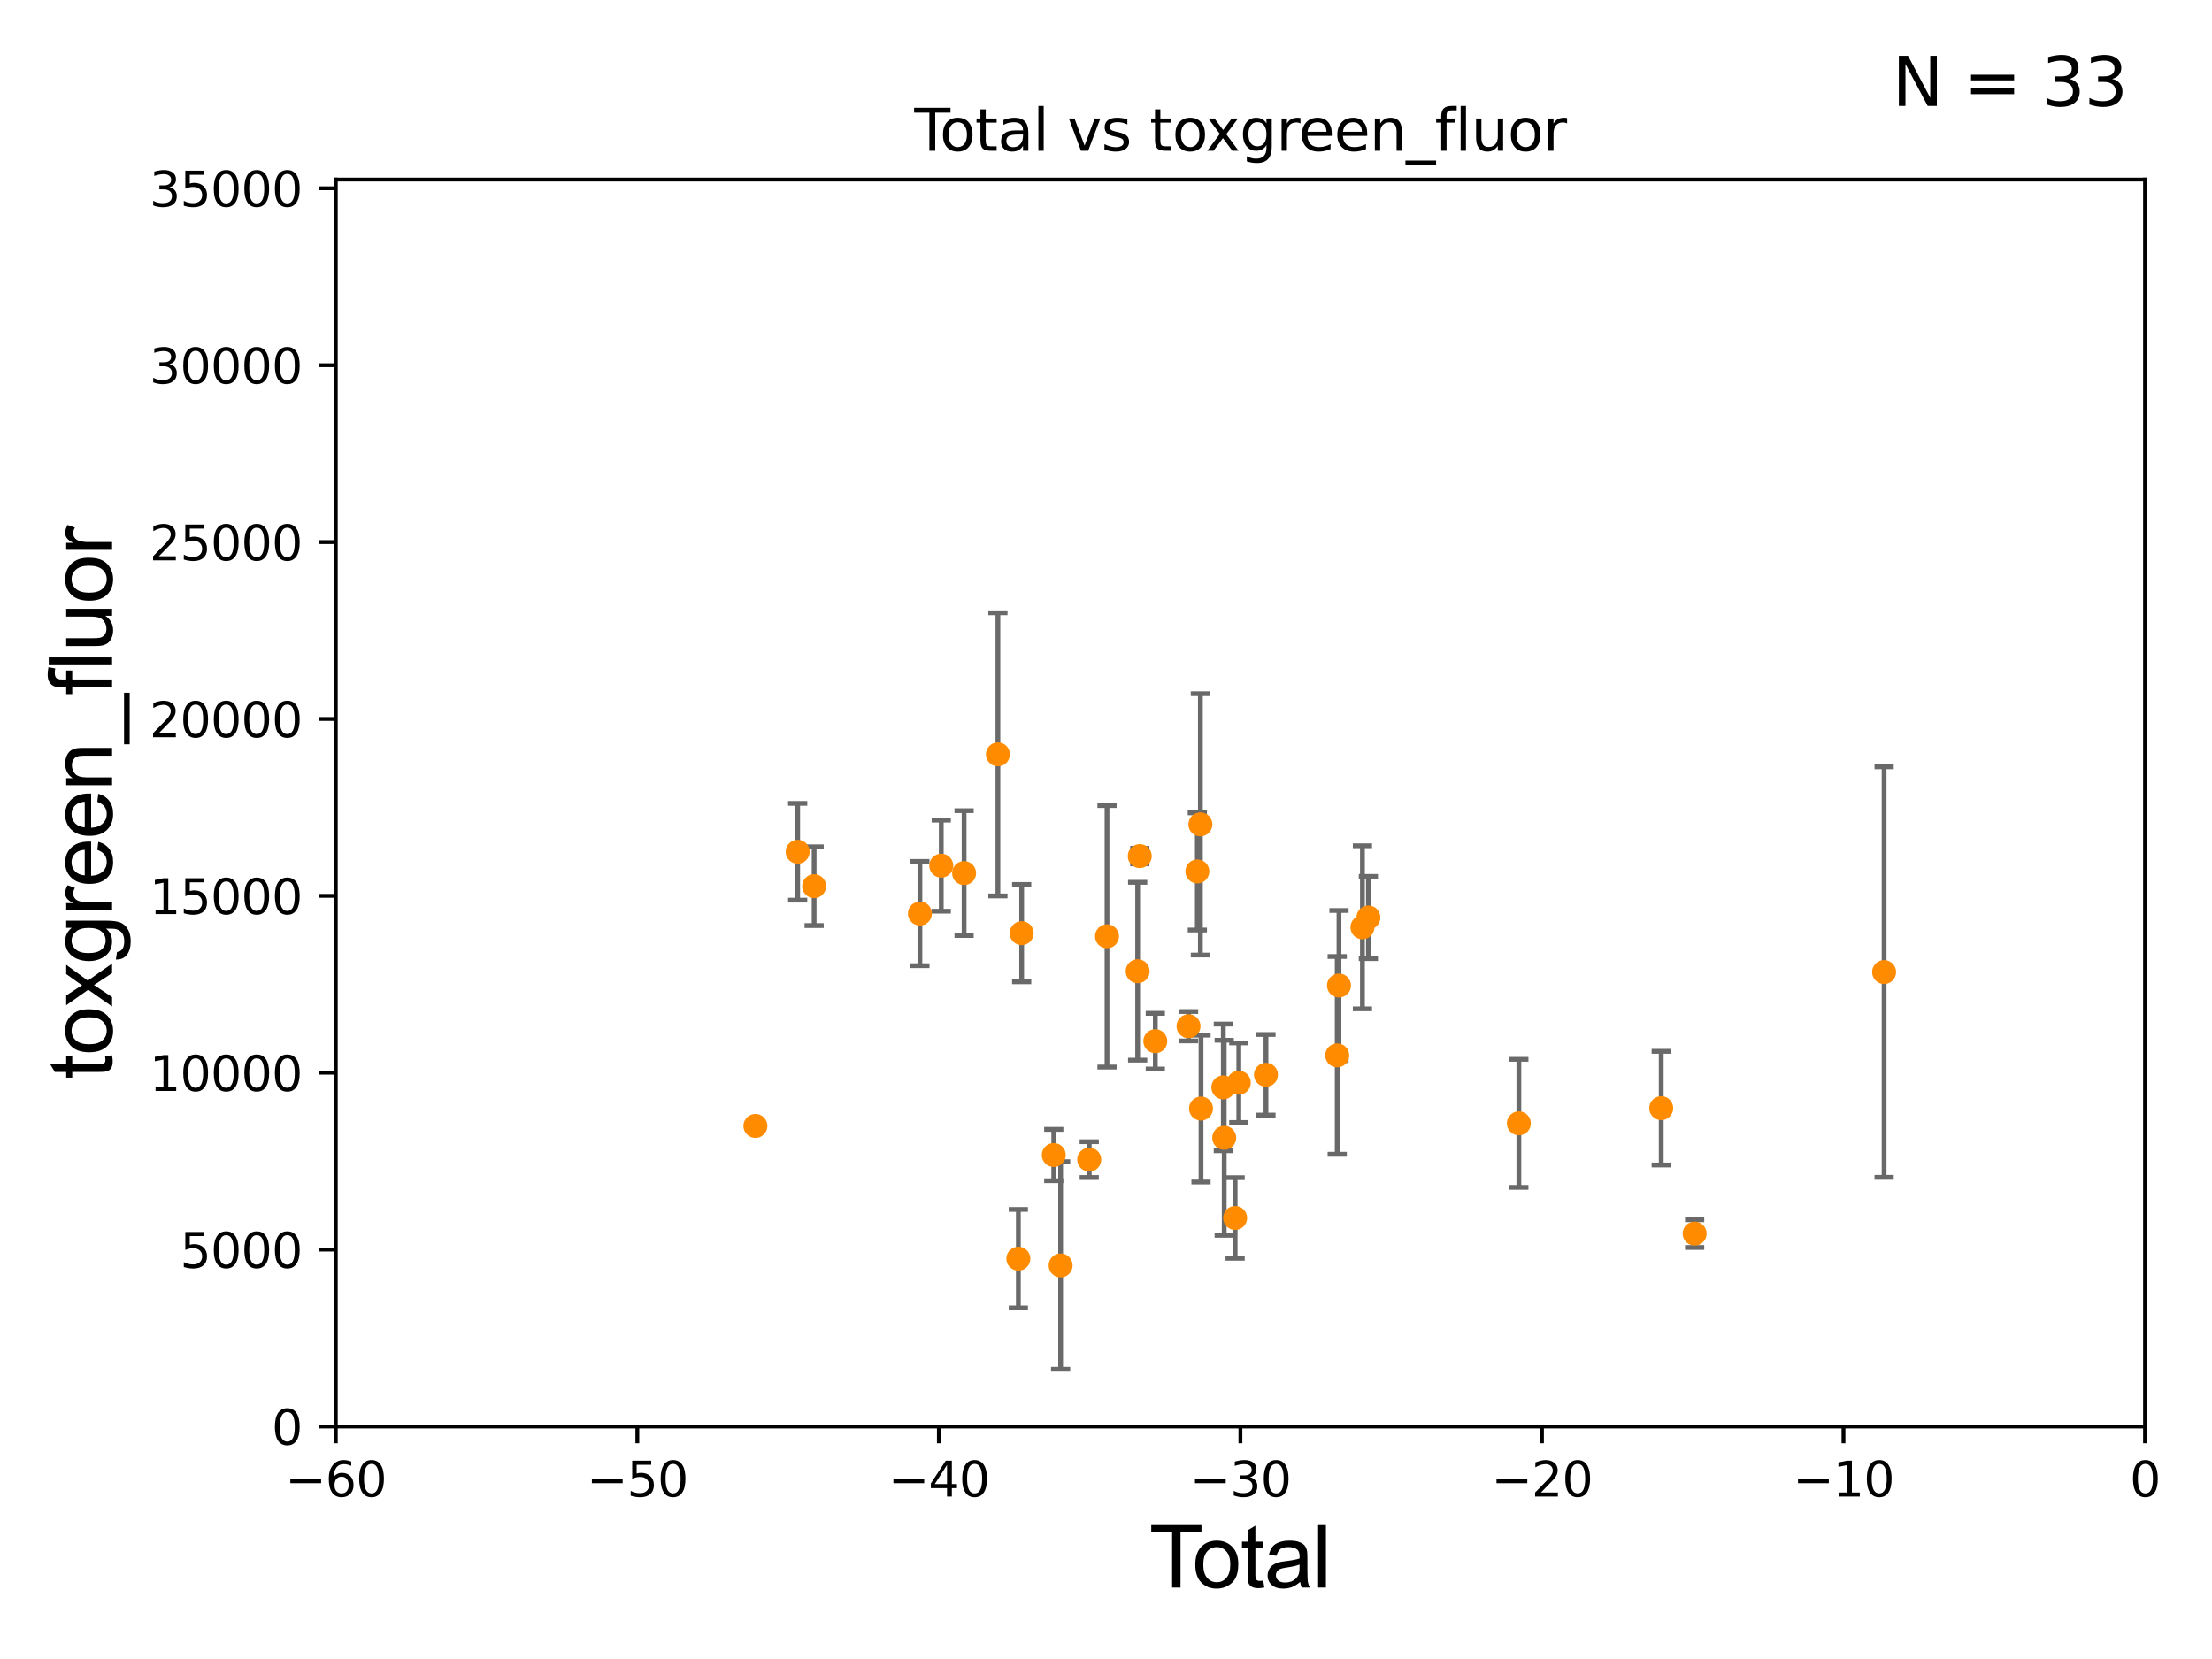 <?xml version="1.0" encoding="utf-8" standalone="no"?>
<!DOCTYPE svg PUBLIC "-//W3C//DTD SVG 1.1//EN"
  "http://www.w3.org/Graphics/SVG/1.1/DTD/svg11.dtd">
<svg xmlns:xlink="http://www.w3.org/1999/xlink" width="460.8pt" height="345.6pt" viewBox="0 0 460.8 345.6" xmlns="http://www.w3.org/2000/svg" version="1.1">
 <defs>
  <style type="text/css">*{stroke-linejoin: round; stroke-linecap: butt}</style>
 </defs>
 <g id="figure_1">
  <g id="patch_1">
   <path d="M 0 345.6 
L 460.8 345.6 
L 460.8 0 
L 0 0 
z
" style="fill: #ffffff"/>
  </g>
  <g id="axes_1">
   <g id="patch_2">
    <path d="M 69.95 297.16 
L 446.85 297.16 
L 446.85 37.411 
L 69.95 37.411 
z
" style="fill: #ffffff"/>
   </g>
   <g id="PathCollection_1">
    <defs>
     <path id="m2da77a67b1" d="M 0 1.118 
C 0.297 1.118 0.581 1 0.791 0.791 
C 1 0.581 1.118 0.297 1.118 0 
C 1.118 -0.297 1 -0.581 0.791 -0.791 
C 0.581 -1 0.297 -1.118 0 -1.118 
C -0.297 -1.118 -0.581 -1 -0.791 -0.791 
C -1 -0.581 -1.118 -0.297 -1.118 0 
C -1.118 0.297 -1 0.581 -0.791 0.791 
C -0.581 1 -0.297 1.118 0 1.118 
z
" style="stroke: #ff8c00"/>
    </defs>
    <g clip-path="url(#p0024387873)">
     <use xlink:href="#m2da77a67b1" x="191.633" y="190.311" style="fill: #ff8c00; stroke: #ff8c00"/>
     <use xlink:href="#m2da77a67b1" x="212.832" y="194.395" style="fill: #ff8c00; stroke: #ff8c00"/>
     <use xlink:href="#m2da77a67b1" x="212.139" y="262.208" style="fill: #ff8c00; stroke: #ff8c00"/>
     <use xlink:href="#m2da77a67b1" x="157.364" y="234.554" style="fill: #ff8c00; stroke: #ff8c00"/>
     <use xlink:href="#m2da77a67b1" x="207.882" y="157.146" style="fill: #ff8c00; stroke: #ff8c00"/>
     <use xlink:href="#m2da77a67b1" x="200.837" y="181.88" style="fill: #ff8c00; stroke: #ff8c00"/>
     <use xlink:href="#m2da77a67b1" x="196.081" y="180.333" style="fill: #ff8c00; stroke: #ff8c00"/>
     <use xlink:href="#m2da77a67b1" x="392.495" y="202.496" style="fill: #ff8c00; stroke: #ff8c00"/>
     <use xlink:href="#m2da77a67b1" x="169.597" y="184.609" style="fill: #ff8c00; stroke: #ff8c00"/>
     <use xlink:href="#m2da77a67b1" x="166.169" y="177.437" style="fill: #ff8c00; stroke: #ff8c00"/>
     <use xlink:href="#m2da77a67b1" x="346.062" y="230.849" style="fill: #ff8c00; stroke: #ff8c00"/>
     <use xlink:href="#m2da77a67b1" x="353.025" y="256.982" style="fill: #ff8c00; stroke: #ff8c00"/>
     <use xlink:href="#m2da77a67b1" x="258.065" y="225.549" style="fill: #ff8c00; stroke: #ff8c00"/>
     <use xlink:href="#m2da77a67b1" x="237.431" y="178.342" style="fill: #ff8c00; stroke: #ff8c00"/>
     <use xlink:href="#m2da77a67b1" x="316.404" y="234.011" style="fill: #ff8c00; stroke: #ff8c00"/>
     <use xlink:href="#m2da77a67b1" x="230.611" y="195.047" style="fill: #ff8c00; stroke: #ff8c00"/>
     <use xlink:href="#m2da77a67b1" x="249.427" y="181.536" style="fill: #ff8c00; stroke: #ff8c00"/>
     <use xlink:href="#m2da77a67b1" x="226.908" y="241.567" style="fill: #ff8c00; stroke: #ff8c00"/>
     <use xlink:href="#m2da77a67b1" x="250.062" y="171.731" style="fill: #ff8c00; stroke: #ff8c00"/>
     <use xlink:href="#m2da77a67b1" x="220.947" y="263.617" style="fill: #ff8c00; stroke: #ff8c00"/>
     <use xlink:href="#m2da77a67b1" x="250.192" y="230.931" style="fill: #ff8c00; stroke: #ff8c00"/>
     <use xlink:href="#m2da77a67b1" x="219.518" y="240.612" style="fill: #ff8c00; stroke: #ff8c00"/>
     <use xlink:href="#m2da77a67b1" x="283.818" y="193.171" style="fill: #ff8c00; stroke: #ff8c00"/>
     <use xlink:href="#m2da77a67b1" x="278.933" y="205.301" style="fill: #ff8c00; stroke: #ff8c00"/>
     <use xlink:href="#m2da77a67b1" x="278.564" y="219.854" style="fill: #ff8c00; stroke: #ff8c00"/>
     <use xlink:href="#m2da77a67b1" x="236.992" y="202.326" style="fill: #ff8c00; stroke: #ff8c00"/>
     <use xlink:href="#m2da77a67b1" x="254.84" y="226.526" style="fill: #ff8c00; stroke: #ff8c00"/>
     <use xlink:href="#m2da77a67b1" x="255.025" y="237.021" style="fill: #ff8c00; stroke: #ff8c00"/>
     <use xlink:href="#m2da77a67b1" x="257.299" y="253.722" style="fill: #ff8c00; stroke: #ff8c00"/>
     <use xlink:href="#m2da77a67b1" x="263.721" y="223.899" style="fill: #ff8c00; stroke: #ff8c00"/>
     <use xlink:href="#m2da77a67b1" x="247.592" y="213.782" style="fill: #ff8c00; stroke: #ff8c00"/>
     <use xlink:href="#m2da77a67b1" x="240.67" y="216.898" style="fill: #ff8c00; stroke: #ff8c00"/>
     <use xlink:href="#m2da77a67b1" x="285.059" y="191.134" style="fill: #ff8c00; stroke: #ff8c00"/>
    </g>
   </g>
   <g id="matplotlib.axis_1">
    <g id="xtick_1">
     <g id="line2d_1">
      <defs>
       <path id="mda48c1302d" d="M 0 0 
L 0 3.5 
" style="stroke: #000000; stroke-width: 0.8"/>
      </defs>
      <g>
       <use xlink:href="#mda48c1302d" x="69.95" y="297.16" style="stroke: #000000; stroke-width: 0.8"/>
      </g>
     </g>
     <g id="text_1">
      <!-- −60 -->
      <g transform="translate(59.398 311.758)scale(0.1 -0.1)">
       <defs>
        <path id="DejaVuSans-2212" d="M 678 2272 
L 4684 2272 
L 4684 1741 
L 678 1741 
L 678 2272 
z
" transform="scale(0.016)"/>
        <path id="DejaVuSans-36" d="M 2113 2584 
Q 1688 2584 1439 2293 
Q 1191 2003 1191 1497 
Q 1191 994 1439 701 
Q 1688 409 2113 409 
Q 2538 409 2786 701 
Q 3034 994 3034 1497 
Q 3034 2003 2786 2293 
Q 2538 2584 2113 2584 
z
M 3366 4563 
L 3366 3988 
Q 3128 4100 2886 4159 
Q 2644 4219 2406 4219 
Q 1781 4219 1451 3797 
Q 1122 3375 1075 2522 
Q 1259 2794 1537 2939 
Q 1816 3084 2150 3084 
Q 2853 3084 3261 2657 
Q 3669 2231 3669 1497 
Q 3669 778 3244 343 
Q 2819 -91 2113 -91 
Q 1303 -91 875 529 
Q 447 1150 447 2328 
Q 447 3434 972 4092 
Q 1497 4750 2381 4750 
Q 2619 4750 2861 4703 
Q 3103 4656 3366 4563 
z
" transform="scale(0.016)"/>
        <path id="DejaVuSans-30" d="M 2034 4250 
Q 1547 4250 1301 3770 
Q 1056 3291 1056 2328 
Q 1056 1369 1301 889 
Q 1547 409 2034 409 
Q 2525 409 2770 889 
Q 3016 1369 3016 2328 
Q 3016 3291 2770 3770 
Q 2525 4250 2034 4250 
z
M 2034 4750 
Q 2819 4750 3233 4129 
Q 3647 3509 3647 2328 
Q 3647 1150 3233 529 
Q 2819 -91 2034 -91 
Q 1250 -91 836 529 
Q 422 1150 422 2328 
Q 422 3509 836 4129 
Q 1250 4750 2034 4750 
z
" transform="scale(0.016)"/>
       </defs>
       <use xlink:href="#DejaVuSans-2212"/>
       <use xlink:href="#DejaVuSans-36" x="83.789"/>
       <use xlink:href="#DejaVuSans-30" x="147.412"/>
      </g>
     </g>
    </g>
    <g id="xtick_2">
     <g id="line2d_2">
      <g>
       <use xlink:href="#mda48c1302d" x="132.767" y="297.16" style="stroke: #000000; stroke-width: 0.8"/>
      </g>
     </g>
     <g id="text_2">
      <!-- −50 -->
      <g transform="translate(122.214 311.758)scale(0.1 -0.1)">
       <defs>
        <path id="DejaVuSans-35" d="M 691 4666 
L 3169 4666 
L 3169 4134 
L 1269 4134 
L 1269 2991 
Q 1406 3038 1543 3061 
Q 1681 3084 1819 3084 
Q 2600 3084 3056 2656 
Q 3513 2228 3513 1497 
Q 3513 744 3044 326 
Q 2575 -91 1722 -91 
Q 1428 -91 1123 -41 
Q 819 9 494 109 
L 494 744 
Q 775 591 1075 516 
Q 1375 441 1709 441 
Q 2250 441 2565 725 
Q 2881 1009 2881 1497 
Q 2881 1984 2565 2268 
Q 2250 2553 1709 2553 
Q 1456 2553 1204 2497 
Q 953 2441 691 2322 
L 691 4666 
z
" transform="scale(0.016)"/>
       </defs>
       <use xlink:href="#DejaVuSans-2212"/>
       <use xlink:href="#DejaVuSans-35" x="83.789"/>
       <use xlink:href="#DejaVuSans-30" x="147.412"/>
      </g>
     </g>
    </g>
    <g id="xtick_3">
     <g id="line2d_3">
      <g>
       <use xlink:href="#mda48c1302d" x="195.583" y="297.16" style="stroke: #000000; stroke-width: 0.8"/>
      </g>
     </g>
     <g id="text_3">
      <!-- −40 -->
      <g transform="translate(185.031 311.758)scale(0.1 -0.1)">
       <defs>
        <path id="DejaVuSans-34" d="M 2419 4116 
L 825 1625 
L 2419 1625 
L 2419 4116 
z
M 2253 4666 
L 3047 4666 
L 3047 1625 
L 3713 1625 
L 3713 1100 
L 3047 1100 
L 3047 0 
L 2419 0 
L 2419 1100 
L 313 1100 
L 313 1709 
L 2253 4666 
z
" transform="scale(0.016)"/>
       </defs>
       <use xlink:href="#DejaVuSans-2212"/>
       <use xlink:href="#DejaVuSans-34" x="83.789"/>
       <use xlink:href="#DejaVuSans-30" x="147.412"/>
      </g>
     </g>
    </g>
    <g id="xtick_4">
     <g id="line2d_4">
      <g>
       <use xlink:href="#mda48c1302d" x="258.4" y="297.16" style="stroke: #000000; stroke-width: 0.8"/>
      </g>
     </g>
     <g id="text_4">
      <!-- −30 -->
      <g transform="translate(247.848 311.758)scale(0.1 -0.1)">
       <defs>
        <path id="DejaVuSans-33" d="M 2597 2516 
Q 3050 2419 3304 2112 
Q 3559 1806 3559 1356 
Q 3559 666 3084 287 
Q 2609 -91 1734 -91 
Q 1441 -91 1130 -33 
Q 819 25 488 141 
L 488 750 
Q 750 597 1062 519 
Q 1375 441 1716 441 
Q 2309 441 2620 675 
Q 2931 909 2931 1356 
Q 2931 1769 2642 2001 
Q 2353 2234 1838 2234 
L 1294 2234 
L 1294 2753 
L 1863 2753 
Q 2328 2753 2575 2939 
Q 2822 3125 2822 3475 
Q 2822 3834 2567 4026 
Q 2313 4219 1838 4219 
Q 1578 4219 1281 4162 
Q 984 4106 628 3988 
L 628 4550 
Q 988 4650 1302 4700 
Q 1616 4750 1894 4750 
Q 2613 4750 3031 4423 
Q 3450 4097 3450 3541 
Q 3450 3153 3228 2886 
Q 3006 2619 2597 2516 
z
" transform="scale(0.016)"/>
       </defs>
       <use xlink:href="#DejaVuSans-2212"/>
       <use xlink:href="#DejaVuSans-33" x="83.789"/>
       <use xlink:href="#DejaVuSans-30" x="147.412"/>
      </g>
     </g>
    </g>
    <g id="xtick_5">
     <g id="line2d_5">
      <g>
       <use xlink:href="#mda48c1302d" x="321.217" y="297.16" style="stroke: #000000; stroke-width: 0.8"/>
      </g>
     </g>
     <g id="text_5">
      <!-- −20 -->
      <g transform="translate(310.664 311.758)scale(0.1 -0.1)">
       <defs>
        <path id="DejaVuSans-32" d="M 1228 531 
L 3431 531 
L 3431 0 
L 469 0 
L 469 531 
Q 828 903 1448 1529 
Q 2069 2156 2228 2338 
Q 2531 2678 2651 2914 
Q 2772 3150 2772 3378 
Q 2772 3750 2511 3984 
Q 2250 4219 1831 4219 
Q 1534 4219 1204 4116 
Q 875 4013 500 3803 
L 500 4441 
Q 881 4594 1212 4672 
Q 1544 4750 1819 4750 
Q 2544 4750 2975 4387 
Q 3406 4025 3406 3419 
Q 3406 3131 3298 2873 
Q 3191 2616 2906 2266 
Q 2828 2175 2409 1742 
Q 1991 1309 1228 531 
z
" transform="scale(0.016)"/>
       </defs>
       <use xlink:href="#DejaVuSans-2212"/>
       <use xlink:href="#DejaVuSans-32" x="83.789"/>
       <use xlink:href="#DejaVuSans-30" x="147.412"/>
      </g>
     </g>
    </g>
    <g id="xtick_6">
     <g id="line2d_6">
      <g>
       <use xlink:href="#mda48c1302d" x="384.033" y="297.16" style="stroke: #000000; stroke-width: 0.8"/>
      </g>
     </g>
     <g id="text_6">
      <!-- −10 -->
      <g transform="translate(373.481 311.758)scale(0.1 -0.1)">
       <defs>
        <path id="DejaVuSans-31" d="M 794 531 
L 1825 531 
L 1825 4091 
L 703 3866 
L 703 4441 
L 1819 4666 
L 2450 4666 
L 2450 531 
L 3481 531 
L 3481 0 
L 794 0 
L 794 531 
z
" transform="scale(0.016)"/>
       </defs>
       <use xlink:href="#DejaVuSans-2212"/>
       <use xlink:href="#DejaVuSans-31" x="83.789"/>
       <use xlink:href="#DejaVuSans-30" x="147.412"/>
      </g>
     </g>
    </g>
    <g id="xtick_7">
     <g id="line2d_7">
      <g>
       <use xlink:href="#mda48c1302d" x="446.85" y="297.16" style="stroke: #000000; stroke-width: 0.8"/>
      </g>
     </g>
     <g id="text_7">
      <!-- 0 -->
      <g transform="translate(443.669 311.758)scale(0.1 -0.1)">
       <use xlink:href="#DejaVuSans-30"/>
      </g>
     </g>
    </g>
    <g id="text_8">
     <!-- Total -->
     <g transform="translate(239.395 330.722)scale(0.18 -0.18)">
      <defs>
       <path id="ArialMT-54" d="M 1659 0 
L 1659 4041 
L 150 4041 
L 150 4581 
L 3781 4581 
L 3781 4041 
L 2266 4041 
L 2266 0 
L 1659 0 
z
" transform="scale(0.016)"/>
       <path id="ArialMT-6f" d="M 213 1659 
Q 213 2581 725 3025 
Q 1153 3394 1769 3394 
Q 2453 3394 2887 2945 
Q 3322 2497 3322 1706 
Q 3322 1066 3130 698 
Q 2938 331 2570 128 
Q 2203 -75 1769 -75 
Q 1072 -75 642 372 
Q 213 819 213 1659 
z
M 791 1659 
Q 791 1022 1069 705 
Q 1347 388 1769 388 
Q 2188 388 2466 706 
Q 2744 1025 2744 1678 
Q 2744 2294 2464 2611 
Q 2184 2928 1769 2928 
Q 1347 2928 1069 2612 
Q 791 2297 791 1659 
z
" transform="scale(0.016)"/>
       <path id="ArialMT-74" d="M 1650 503 
L 1731 6 
Q 1494 -44 1306 -44 
Q 1000 -44 831 53 
Q 663 150 594 308 
Q 525 466 525 972 
L 525 2881 
L 113 2881 
L 113 3319 
L 525 3319 
L 525 4141 
L 1084 4478 
L 1084 3319 
L 1650 3319 
L 1650 2881 
L 1084 2881 
L 1084 941 
Q 1084 700 1114 631 
Q 1144 563 1211 522 
Q 1278 481 1403 481 
Q 1497 481 1650 503 
z
" transform="scale(0.016)"/>
       <path id="ArialMT-61" d="M 2588 409 
Q 2275 144 1986 34 
Q 1697 -75 1366 -75 
Q 819 -75 525 192 
Q 231 459 231 875 
Q 231 1119 342 1320 
Q 453 1522 633 1644 
Q 813 1766 1038 1828 
Q 1203 1872 1538 1913 
Q 2219 1994 2541 2106 
Q 2544 2222 2544 2253 
Q 2544 2597 2384 2738 
Q 2169 2928 1744 2928 
Q 1347 2928 1158 2789 
Q 969 2650 878 2297 
L 328 2372 
Q 403 2725 575 2942 
Q 747 3159 1072 3276 
Q 1397 3394 1825 3394 
Q 2250 3394 2515 3294 
Q 2781 3194 2906 3042 
Q 3031 2891 3081 2659 
Q 3109 2516 3109 2141 
L 3109 1391 
Q 3109 606 3145 398 
Q 3181 191 3288 0 
L 2700 0 
Q 2613 175 2588 409 
z
M 2541 1666 
Q 2234 1541 1622 1453 
Q 1275 1403 1131 1340 
Q 988 1278 909 1158 
Q 831 1038 831 891 
Q 831 666 1001 516 
Q 1172 366 1500 366 
Q 1825 366 2078 508 
Q 2331 650 2450 897 
Q 2541 1088 2541 1459 
L 2541 1666 
z
" transform="scale(0.016)"/>
       <path id="ArialMT-6c" d="M 409 0 
L 409 4581 
L 972 4581 
L 972 0 
L 409 0 
z
" transform="scale(0.016)"/>
      </defs>
      <use xlink:href="#ArialMT-54"/>
      <use xlink:href="#ArialMT-6f" x="49.959"/>
      <use xlink:href="#ArialMT-74" x="105.574"/>
      <use xlink:href="#ArialMT-61" x="133.357"/>
      <use xlink:href="#ArialMT-6c" x="188.973"/>
     </g>
    </g>
   </g>
   <g id="matplotlib.axis_2">
    <g id="ytick_1">
     <g id="line2d_8">
      <defs>
       <path id="mc7aafeb89a" d="M 0 0 
L -3.5 0 
" style="stroke: #000000; stroke-width: 0.8"/>
      </defs>
      <g>
       <use xlink:href="#mc7aafeb89a" x="69.95" y="297.16" style="stroke: #000000; stroke-width: 0.8"/>
      </g>
     </g>
     <g id="text_9">
      <!-- 0 -->
      <g transform="translate(56.587 300.959)scale(0.1 -0.1)">
       <use xlink:href="#DejaVuSans-30"/>
      </g>
     </g>
    </g>
    <g id="ytick_2">
     <g id="line2d_9">
      <g>
       <use xlink:href="#mc7aafeb89a" x="69.95" y="260.313" style="stroke: #000000; stroke-width: 0.8"/>
      </g>
     </g>
     <g id="text_10">
      <!-- 5000 -->
      <g transform="translate(37.5 264.112)scale(0.1 -0.1)">
       <use xlink:href="#DejaVuSans-35"/>
       <use xlink:href="#DejaVuSans-30" x="63.623"/>
       <use xlink:href="#DejaVuSans-30" x="127.246"/>
       <use xlink:href="#DejaVuSans-30" x="190.869"/>
      </g>
     </g>
    </g>
    <g id="ytick_3">
     <g id="line2d_10">
      <g>
       <use xlink:href="#mc7aafeb89a" x="69.95" y="223.467" style="stroke: #000000; stroke-width: 0.8"/>
      </g>
     </g>
     <g id="text_11">
      <!-- 10000 -->
      <g transform="translate(31.137 227.266)scale(0.1 -0.1)">
       <use xlink:href="#DejaVuSans-31"/>
       <use xlink:href="#DejaVuSans-30" x="63.623"/>
       <use xlink:href="#DejaVuSans-30" x="127.246"/>
       <use xlink:href="#DejaVuSans-30" x="190.869"/>
       <use xlink:href="#DejaVuSans-30" x="254.492"/>
      </g>
     </g>
    </g>
    <g id="ytick_4">
     <g id="line2d_11">
      <g>
       <use xlink:href="#mc7aafeb89a" x="69.95" y="186.62" style="stroke: #000000; stroke-width: 0.8"/>
      </g>
     </g>
     <g id="text_12">
      <!-- 15000 -->
      <g transform="translate(31.137 190.419)scale(0.1 -0.1)">
       <use xlink:href="#DejaVuSans-31"/>
       <use xlink:href="#DejaVuSans-35" x="63.623"/>
       <use xlink:href="#DejaVuSans-30" x="127.246"/>
       <use xlink:href="#DejaVuSans-30" x="190.869"/>
       <use xlink:href="#DejaVuSans-30" x="254.492"/>
      </g>
     </g>
    </g>
    <g id="ytick_5">
     <g id="line2d_12">
      <g>
       <use xlink:href="#mc7aafeb89a" x="69.95" y="149.773" style="stroke: #000000; stroke-width: 0.8"/>
      </g>
     </g>
     <g id="text_13">
      <!-- 20000 -->
      <g transform="translate(31.137 153.572)scale(0.1 -0.1)">
       <use xlink:href="#DejaVuSans-32"/>
       <use xlink:href="#DejaVuSans-30" x="63.623"/>
       <use xlink:href="#DejaVuSans-30" x="127.246"/>
       <use xlink:href="#DejaVuSans-30" x="190.869"/>
       <use xlink:href="#DejaVuSans-30" x="254.492"/>
      </g>
     </g>
    </g>
    <g id="ytick_6">
     <g id="line2d_13">
      <g>
       <use xlink:href="#mc7aafeb89a" x="69.95" y="112.926" style="stroke: #000000; stroke-width: 0.8"/>
      </g>
     </g>
     <g id="text_14">
      <!-- 25000 -->
      <g transform="translate(31.137 116.726)scale(0.1 -0.1)">
       <use xlink:href="#DejaVuSans-32"/>
       <use xlink:href="#DejaVuSans-35" x="63.623"/>
       <use xlink:href="#DejaVuSans-30" x="127.246"/>
       <use xlink:href="#DejaVuSans-30" x="190.869"/>
       <use xlink:href="#DejaVuSans-30" x="254.492"/>
      </g>
     </g>
    </g>
    <g id="ytick_7">
     <g id="line2d_14">
      <g>
       <use xlink:href="#mc7aafeb89a" x="69.95" y="76.08" style="stroke: #000000; stroke-width: 0.8"/>
      </g>
     </g>
     <g id="text_15">
      <!-- 30000 -->
      <g transform="translate(31.137 79.879)scale(0.1 -0.1)">
       <use xlink:href="#DejaVuSans-33"/>
       <use xlink:href="#DejaVuSans-30" x="63.623"/>
       <use xlink:href="#DejaVuSans-30" x="127.246"/>
       <use xlink:href="#DejaVuSans-30" x="190.869"/>
       <use xlink:href="#DejaVuSans-30" x="254.492"/>
      </g>
     </g>
    </g>
    <g id="ytick_8">
     <g id="line2d_15">
      <g>
       <use xlink:href="#mc7aafeb89a" x="69.95" y="39.233" style="stroke: #000000; stroke-width: 0.8"/>
      </g>
     </g>
     <g id="text_16">
      <!-- 35000 -->
      <g transform="translate(31.137 43.032)scale(0.1 -0.1)">
       <use xlink:href="#DejaVuSans-33"/>
       <use xlink:href="#DejaVuSans-35" x="63.623"/>
       <use xlink:href="#DejaVuSans-30" x="127.246"/>
       <use xlink:href="#DejaVuSans-30" x="190.869"/>
       <use xlink:href="#DejaVuSans-30" x="254.492"/>
      </g>
     </g>
    </g>
    <g id="text_17">
     <!-- toxgreen_fluor -->
     <g transform="translate(23.349 224.818)rotate(-90)scale(0.18 -0.18)">
      <defs>
       <path id="ArialMT-78" d="M 47 0 
L 1259 1725 
L 138 3319 
L 841 3319 
L 1350 2541 
Q 1494 2319 1581 2169 
Q 1719 2375 1834 2534 
L 2394 3319 
L 3066 3319 
L 1919 1756 
L 3153 0 
L 2463 0 
L 1781 1031 
L 1600 1309 
L 728 0 
L 47 0 
z
" transform="scale(0.016)"/>
       <path id="ArialMT-67" d="M 319 -275 
L 866 -356 
Q 900 -609 1056 -725 
Q 1266 -881 1628 -881 
Q 2019 -881 2231 -725 
Q 2444 -569 2519 -288 
Q 2563 -116 2559 434 
Q 2191 0 1641 0 
Q 956 0 581 494 
Q 206 988 206 1678 
Q 206 2153 378 2554 
Q 550 2956 876 3175 
Q 1203 3394 1644 3394 
Q 2231 3394 2613 2919 
L 2613 3319 
L 3131 3319 
L 3131 450 
Q 3131 -325 2973 -648 
Q 2816 -972 2473 -1159 
Q 2131 -1347 1631 -1347 
Q 1038 -1347 672 -1080 
Q 306 -813 319 -275 
z
M 784 1719 
Q 784 1066 1043 766 
Q 1303 466 1694 466 
Q 2081 466 2343 764 
Q 2606 1063 2606 1700 
Q 2606 2309 2336 2618 
Q 2066 2928 1684 2928 
Q 1309 2928 1046 2623 
Q 784 2319 784 1719 
z
" transform="scale(0.016)"/>
       <path id="ArialMT-72" d="M 416 0 
L 416 3319 
L 922 3319 
L 922 2816 
Q 1116 3169 1280 3281 
Q 1444 3394 1641 3394 
Q 1925 3394 2219 3213 
L 2025 2691 
Q 1819 2813 1613 2813 
Q 1428 2813 1281 2702 
Q 1134 2591 1072 2394 
Q 978 2094 978 1738 
L 978 0 
L 416 0 
z
" transform="scale(0.016)"/>
       <path id="ArialMT-65" d="M 2694 1069 
L 3275 997 
Q 3138 488 2766 206 
Q 2394 -75 1816 -75 
Q 1088 -75 661 373 
Q 234 822 234 1631 
Q 234 2469 665 2931 
Q 1097 3394 1784 3394 
Q 2450 3394 2872 2941 
Q 3294 2488 3294 1666 
Q 3294 1616 3291 1516 
L 816 1516 
Q 847 969 1125 678 
Q 1403 388 1819 388 
Q 2128 388 2347 550 
Q 2566 713 2694 1069 
z
M 847 1978 
L 2700 1978 
Q 2663 2397 2488 2606 
Q 2219 2931 1791 2931 
Q 1403 2931 1139 2672 
Q 875 2413 847 1978 
z
" transform="scale(0.016)"/>
       <path id="ArialMT-6e" d="M 422 0 
L 422 3319 
L 928 3319 
L 928 2847 
Q 1294 3394 1984 3394 
Q 2284 3394 2536 3286 
Q 2788 3178 2913 3003 
Q 3038 2828 3088 2588 
Q 3119 2431 3119 2041 
L 3119 0 
L 2556 0 
L 2556 2019 
Q 2556 2363 2490 2533 
Q 2425 2703 2258 2804 
Q 2091 2906 1866 2906 
Q 1506 2906 1245 2678 
Q 984 2450 984 1813 
L 984 0 
L 422 0 
z
" transform="scale(0.016)"/>
       <path id="ArialMT-5f" d="M -97 -1272 
L -97 -866 
L 3631 -866 
L 3631 -1272 
L -97 -1272 
z
" transform="scale(0.016)"/>
       <path id="ArialMT-66" d="M 556 0 
L 556 2881 
L 59 2881 
L 59 3319 
L 556 3319 
L 556 3672 
Q 556 4006 616 4169 
Q 697 4388 901 4523 
Q 1106 4659 1475 4659 
Q 1713 4659 2000 4603 
L 1916 4113 
Q 1741 4144 1584 4144 
Q 1328 4144 1222 4034 
Q 1116 3925 1116 3625 
L 1116 3319 
L 1763 3319 
L 1763 2881 
L 1116 2881 
L 1116 0 
L 556 0 
z
" transform="scale(0.016)"/>
       <path id="ArialMT-75" d="M 2597 0 
L 2597 488 
Q 2209 -75 1544 -75 
Q 1250 -75 995 37 
Q 741 150 617 320 
Q 494 491 444 738 
Q 409 903 409 1263 
L 409 3319 
L 972 3319 
L 972 1478 
Q 972 1038 1006 884 
Q 1059 663 1231 536 
Q 1403 409 1656 409 
Q 1909 409 2131 539 
Q 2353 669 2445 892 
Q 2538 1116 2538 1541 
L 2538 3319 
L 3100 3319 
L 3100 0 
L 2597 0 
z
" transform="scale(0.016)"/>
      </defs>
      <use xlink:href="#ArialMT-74"/>
      <use xlink:href="#ArialMT-6f" x="27.783"/>
      <use xlink:href="#ArialMT-78" x="83.398"/>
      <use xlink:href="#ArialMT-67" x="133.398"/>
      <use xlink:href="#ArialMT-72" x="189.014"/>
      <use xlink:href="#ArialMT-65" x="222.314"/>
      <use xlink:href="#ArialMT-65" x="277.93"/>
      <use xlink:href="#ArialMT-6e" x="333.545"/>
      <use xlink:href="#ArialMT-5f" x="389.16"/>
      <use xlink:href="#ArialMT-66" x="444.775"/>
      <use xlink:href="#ArialMT-6c" x="472.559"/>
      <use xlink:href="#ArialMT-75" x="494.775"/>
      <use xlink:href="#ArialMT-6f" x="550.391"/>
      <use xlink:href="#ArialMT-72" x="606.006"/>
     </g>
    </g>
   </g>
   <g id="LineCollection_1">
    <path d="M 191.633 201.173 
L 191.633 179.449 
" clip-path="url(#p0024387873)" style="fill: none; stroke: #696969"/>
    <path d="M 212.832 204.531 
L 212.832 184.259 
" clip-path="url(#p0024387873)" style="fill: none; stroke: #696969"/>
    <path d="M 212.139 272.471 
L 212.139 251.945 
" clip-path="url(#p0024387873)" style="fill: none; stroke: #696969"/>
    <path d="M 157.364 234.965 
L 157.364 234.144 
" clip-path="url(#p0024387873)" style="fill: none; stroke: #696969"/>
    <path d="M 207.882 186.642 
L 207.882 127.65 
" clip-path="url(#p0024387873)" style="fill: none; stroke: #696969"/>
    <path d="M 200.837 194.883 
L 200.837 168.877 
" clip-path="url(#p0024387873)" style="fill: none; stroke: #696969"/>
    <path d="M 196.081 189.82 
L 196.081 170.846 
" clip-path="url(#p0024387873)" style="fill: none; stroke: #696969"/>
    <path d="M 392.495 245.254 
L 392.495 159.739 
" clip-path="url(#p0024387873)" style="fill: none; stroke: #696969"/>
    <path d="M 169.597 192.811 
L 169.597 176.407 
" clip-path="url(#p0024387873)" style="fill: none; stroke: #696969"/>
    <path d="M 166.169 187.521 
L 166.169 167.353 
" clip-path="url(#p0024387873)" style="fill: none; stroke: #696969"/>
    <path d="M 346.062 242.687 
L 346.062 219.01 
" clip-path="url(#p0024387873)" style="fill: none; stroke: #696969"/>
    <path d="M 353.025 259.869 
L 353.025 254.094 
" clip-path="url(#p0024387873)" style="fill: none; stroke: #696969"/>
    <path d="M 258.065 233.842 
L 258.065 217.257 
" clip-path="url(#p0024387873)" style="fill: none; stroke: #696969"/>
    <path d="M 237.431 179.966 
L 237.431 176.718 
" clip-path="url(#p0024387873)" style="fill: none; stroke: #696969"/>
    <path d="M 316.404 247.35 
L 316.404 220.671 
" clip-path="url(#p0024387873)" style="fill: none; stroke: #696969"/>
    <path d="M 230.611 222.29 
L 230.611 167.805 
" clip-path="url(#p0024387873)" style="fill: none; stroke: #696969"/>
    <path d="M 249.427 193.737 
L 249.427 169.335 
" clip-path="url(#p0024387873)" style="fill: none; stroke: #696969"/>
    <path d="M 226.908 245.291 
L 226.908 237.844 
" clip-path="url(#p0024387873)" style="fill: none; stroke: #696969"/>
    <path d="M 250.062 198.946 
L 250.062 144.515 
" clip-path="url(#p0024387873)" style="fill: none; stroke: #696969"/>
    <path d="M 220.947 285.235 
L 220.947 241.999 
" clip-path="url(#p0024387873)" style="fill: none; stroke: #696969"/>
    <path d="M 250.192 246.229 
L 250.192 215.633 
" clip-path="url(#p0024387873)" style="fill: none; stroke: #696969"/>
    <path d="M 219.518 245.959 
L 219.518 235.266 
" clip-path="url(#p0024387873)" style="fill: none; stroke: #696969"/>
    <path d="M 283.818 210.153 
L 283.818 176.189 
" clip-path="url(#p0024387873)" style="fill: none; stroke: #696969"/>
    <path d="M 278.933 220.927 
L 278.933 189.675 
" clip-path="url(#p0024387873)" style="fill: none; stroke: #696969"/>
    <path d="M 278.564 240.451 
L 278.564 199.257 
" clip-path="url(#p0024387873)" style="fill: none; stroke: #696969"/>
    <path d="M 236.992 220.849 
L 236.992 183.802 
" clip-path="url(#p0024387873)" style="fill: none; stroke: #696969"/>
    <path d="M 254.84 239.719 
L 254.84 213.333 
" clip-path="url(#p0024387873)" style="fill: none; stroke: #696969"/>
    <path d="M 255.025 257.334 
L 255.025 216.708 
" clip-path="url(#p0024387873)" style="fill: none; stroke: #696969"/>
    <path d="M 257.299 262.122 
L 257.299 245.322 
" clip-path="url(#p0024387873)" style="fill: none; stroke: #696969"/>
    <path d="M 263.721 232.293 
L 263.721 215.504 
" clip-path="url(#p0024387873)" style="fill: none; stroke: #696969"/>
    <path d="M 247.592 216.842 
L 247.592 210.722 
" clip-path="url(#p0024387873)" style="fill: none; stroke: #696969"/>
    <path d="M 240.67 222.699 
L 240.67 211.097 
" clip-path="url(#p0024387873)" style="fill: none; stroke: #696969"/>
    <path d="M 285.059 199.702 
L 285.059 182.567 
" clip-path="url(#p0024387873)" style="fill: none; stroke: #696969"/>
   </g>
   <g id="line2d_16">
    <defs>
     <path id="mc26530b9a1" d="M 2 0 
L -2 -0 
" style="stroke: #696969"/>
    </defs>
    <g clip-path="url(#p0024387873)">
     <use xlink:href="#mc26530b9a1" x="191.633" y="201.173" style="fill: #696969; stroke: #696969"/>
     <use xlink:href="#mc26530b9a1" x="212.832" y="204.531" style="fill: #696969; stroke: #696969"/>
     <use xlink:href="#mc26530b9a1" x="212.139" y="272.471" style="fill: #696969; stroke: #696969"/>
     <use xlink:href="#mc26530b9a1" x="157.364" y="234.965" style="fill: #696969; stroke: #696969"/>
     <use xlink:href="#mc26530b9a1" x="207.882" y="186.642" style="fill: #696969; stroke: #696969"/>
     <use xlink:href="#mc26530b9a1" x="200.837" y="194.883" style="fill: #696969; stroke: #696969"/>
     <use xlink:href="#mc26530b9a1" x="196.081" y="189.82" style="fill: #696969; stroke: #696969"/>
     <use xlink:href="#mc26530b9a1" x="392.495" y="245.254" style="fill: #696969; stroke: #696969"/>
     <use xlink:href="#mc26530b9a1" x="169.597" y="192.811" style="fill: #696969; stroke: #696969"/>
     <use xlink:href="#mc26530b9a1" x="166.169" y="187.521" style="fill: #696969; stroke: #696969"/>
     <use xlink:href="#mc26530b9a1" x="346.062" y="242.687" style="fill: #696969; stroke: #696969"/>
     <use xlink:href="#mc26530b9a1" x="353.025" y="259.869" style="fill: #696969; stroke: #696969"/>
     <use xlink:href="#mc26530b9a1" x="258.065" y="233.842" style="fill: #696969; stroke: #696969"/>
     <use xlink:href="#mc26530b9a1" x="237.431" y="179.966" style="fill: #696969; stroke: #696969"/>
     <use xlink:href="#mc26530b9a1" x="316.404" y="247.35" style="fill: #696969; stroke: #696969"/>
     <use xlink:href="#mc26530b9a1" x="230.611" y="222.29" style="fill: #696969; stroke: #696969"/>
     <use xlink:href="#mc26530b9a1" x="249.427" y="193.737" style="fill: #696969; stroke: #696969"/>
     <use xlink:href="#mc26530b9a1" x="226.908" y="245.291" style="fill: #696969; stroke: #696969"/>
     <use xlink:href="#mc26530b9a1" x="250.062" y="198.946" style="fill: #696969; stroke: #696969"/>
     <use xlink:href="#mc26530b9a1" x="220.947" y="285.235" style="fill: #696969; stroke: #696969"/>
     <use xlink:href="#mc26530b9a1" x="250.192" y="246.229" style="fill: #696969; stroke: #696969"/>
     <use xlink:href="#mc26530b9a1" x="219.518" y="245.959" style="fill: #696969; stroke: #696969"/>
     <use xlink:href="#mc26530b9a1" x="283.818" y="210.153" style="fill: #696969; stroke: #696969"/>
     <use xlink:href="#mc26530b9a1" x="278.933" y="220.927" style="fill: #696969; stroke: #696969"/>
     <use xlink:href="#mc26530b9a1" x="278.564" y="240.451" style="fill: #696969; stroke: #696969"/>
     <use xlink:href="#mc26530b9a1" x="236.992" y="220.849" style="fill: #696969; stroke: #696969"/>
     <use xlink:href="#mc26530b9a1" x="254.84" y="239.719" style="fill: #696969; stroke: #696969"/>
     <use xlink:href="#mc26530b9a1" x="255.025" y="257.334" style="fill: #696969; stroke: #696969"/>
     <use xlink:href="#mc26530b9a1" x="257.299" y="262.122" style="fill: #696969; stroke: #696969"/>
     <use xlink:href="#mc26530b9a1" x="263.721" y="232.293" style="fill: #696969; stroke: #696969"/>
     <use xlink:href="#mc26530b9a1" x="247.592" y="216.842" style="fill: #696969; stroke: #696969"/>
     <use xlink:href="#mc26530b9a1" x="240.67" y="222.699" style="fill: #696969; stroke: #696969"/>
     <use xlink:href="#mc26530b9a1" x="285.059" y="199.702" style="fill: #696969; stroke: #696969"/>
    </g>
   </g>
   <g id="line2d_17">
    <g clip-path="url(#p0024387873)">
     <use xlink:href="#mc26530b9a1" x="191.633" y="179.449" style="fill: #696969; stroke: #696969"/>
     <use xlink:href="#mc26530b9a1" x="212.832" y="184.259" style="fill: #696969; stroke: #696969"/>
     <use xlink:href="#mc26530b9a1" x="212.139" y="251.945" style="fill: #696969; stroke: #696969"/>
     <use xlink:href="#mc26530b9a1" x="157.364" y="234.144" style="fill: #696969; stroke: #696969"/>
     <use xlink:href="#mc26530b9a1" x="207.882" y="127.65" style="fill: #696969; stroke: #696969"/>
     <use xlink:href="#mc26530b9a1" x="200.837" y="168.877" style="fill: #696969; stroke: #696969"/>
     <use xlink:href="#mc26530b9a1" x="196.081" y="170.846" style="fill: #696969; stroke: #696969"/>
     <use xlink:href="#mc26530b9a1" x="392.495" y="159.739" style="fill: #696969; stroke: #696969"/>
     <use xlink:href="#mc26530b9a1" x="169.597" y="176.407" style="fill: #696969; stroke: #696969"/>
     <use xlink:href="#mc26530b9a1" x="166.169" y="167.353" style="fill: #696969; stroke: #696969"/>
     <use xlink:href="#mc26530b9a1" x="346.062" y="219.01" style="fill: #696969; stroke: #696969"/>
     <use xlink:href="#mc26530b9a1" x="353.025" y="254.094" style="fill: #696969; stroke: #696969"/>
     <use xlink:href="#mc26530b9a1" x="258.065" y="217.257" style="fill: #696969; stroke: #696969"/>
     <use xlink:href="#mc26530b9a1" x="237.431" y="176.718" style="fill: #696969; stroke: #696969"/>
     <use xlink:href="#mc26530b9a1" x="316.404" y="220.671" style="fill: #696969; stroke: #696969"/>
     <use xlink:href="#mc26530b9a1" x="230.611" y="167.805" style="fill: #696969; stroke: #696969"/>
     <use xlink:href="#mc26530b9a1" x="249.427" y="169.335" style="fill: #696969; stroke: #696969"/>
     <use xlink:href="#mc26530b9a1" x="226.908" y="237.844" style="fill: #696969; stroke: #696969"/>
     <use xlink:href="#mc26530b9a1" x="250.062" y="144.515" style="fill: #696969; stroke: #696969"/>
     <use xlink:href="#mc26530b9a1" x="220.947" y="241.999" style="fill: #696969; stroke: #696969"/>
     <use xlink:href="#mc26530b9a1" x="250.192" y="215.633" style="fill: #696969; stroke: #696969"/>
     <use xlink:href="#mc26530b9a1" x="219.518" y="235.266" style="fill: #696969; stroke: #696969"/>
     <use xlink:href="#mc26530b9a1" x="283.818" y="176.189" style="fill: #696969; stroke: #696969"/>
     <use xlink:href="#mc26530b9a1" x="278.933" y="189.675" style="fill: #696969; stroke: #696969"/>
     <use xlink:href="#mc26530b9a1" x="278.564" y="199.257" style="fill: #696969; stroke: #696969"/>
     <use xlink:href="#mc26530b9a1" x="236.992" y="183.802" style="fill: #696969; stroke: #696969"/>
     <use xlink:href="#mc26530b9a1" x="254.84" y="213.333" style="fill: #696969; stroke: #696969"/>
     <use xlink:href="#mc26530b9a1" x="255.025" y="216.708" style="fill: #696969; stroke: #696969"/>
     <use xlink:href="#mc26530b9a1" x="257.299" y="245.322" style="fill: #696969; stroke: #696969"/>
     <use xlink:href="#mc26530b9a1" x="263.721" y="215.504" style="fill: #696969; stroke: #696969"/>
     <use xlink:href="#mc26530b9a1" x="247.592" y="210.722" style="fill: #696969; stroke: #696969"/>
     <use xlink:href="#mc26530b9a1" x="240.67" y="211.097" style="fill: #696969; stroke: #696969"/>
     <use xlink:href="#mc26530b9a1" x="285.059" y="182.567" style="fill: #696969; stroke: #696969"/>
    </g>
   </g>
   <g id="line2d_18">
    <defs>
     <path id="m76d3194534" d="M 0 2 
C 0.53 2 1.039 1.789 1.414 1.414 
C 1.789 1.039 2 0.53 2 0 
C 2 -0.53 1.789 -1.039 1.414 -1.414 
C 1.039 -1.789 0.53 -2 0 -2 
C -0.53 -2 -1.039 -1.789 -1.414 -1.414 
C -1.789 -1.039 -2 -0.53 -2 0 
C -2 0.53 -1.789 1.039 -1.414 1.414 
C -1.039 1.789 -0.53 2 0 2 
z
" style="stroke: #ff8c00"/>
    </defs>
    <g clip-path="url(#p0024387873)">
     <use xlink:href="#m76d3194534" x="191.633" y="190.311" style="fill: #ff8c00; stroke: #ff8c00"/>
     <use xlink:href="#m76d3194534" x="212.832" y="194.395" style="fill: #ff8c00; stroke: #ff8c00"/>
     <use xlink:href="#m76d3194534" x="212.139" y="262.208" style="fill: #ff8c00; stroke: #ff8c00"/>
     <use xlink:href="#m76d3194534" x="157.364" y="234.554" style="fill: #ff8c00; stroke: #ff8c00"/>
     <use xlink:href="#m76d3194534" x="207.882" y="157.146" style="fill: #ff8c00; stroke: #ff8c00"/>
     <use xlink:href="#m76d3194534" x="200.837" y="181.88" style="fill: #ff8c00; stroke: #ff8c00"/>
     <use xlink:href="#m76d3194534" x="196.081" y="180.333" style="fill: #ff8c00; stroke: #ff8c00"/>
     <use xlink:href="#m76d3194534" x="392.495" y="202.496" style="fill: #ff8c00; stroke: #ff8c00"/>
     <use xlink:href="#m76d3194534" x="169.597" y="184.609" style="fill: #ff8c00; stroke: #ff8c00"/>
     <use xlink:href="#m76d3194534" x="166.169" y="177.437" style="fill: #ff8c00; stroke: #ff8c00"/>
     <use xlink:href="#m76d3194534" x="346.062" y="230.849" style="fill: #ff8c00; stroke: #ff8c00"/>
     <use xlink:href="#m76d3194534" x="353.025" y="256.982" style="fill: #ff8c00; stroke: #ff8c00"/>
     <use xlink:href="#m76d3194534" x="258.065" y="225.549" style="fill: #ff8c00; stroke: #ff8c00"/>
     <use xlink:href="#m76d3194534" x="237.431" y="178.342" style="fill: #ff8c00; stroke: #ff8c00"/>
     <use xlink:href="#m76d3194534" x="316.404" y="234.011" style="fill: #ff8c00; stroke: #ff8c00"/>
     <use xlink:href="#m76d3194534" x="230.611" y="195.047" style="fill: #ff8c00; stroke: #ff8c00"/>
     <use xlink:href="#m76d3194534" x="249.427" y="181.536" style="fill: #ff8c00; stroke: #ff8c00"/>
     <use xlink:href="#m76d3194534" x="226.908" y="241.567" style="fill: #ff8c00; stroke: #ff8c00"/>
     <use xlink:href="#m76d3194534" x="250.062" y="171.731" style="fill: #ff8c00; stroke: #ff8c00"/>
     <use xlink:href="#m76d3194534" x="220.947" y="263.617" style="fill: #ff8c00; stroke: #ff8c00"/>
     <use xlink:href="#m76d3194534" x="250.192" y="230.931" style="fill: #ff8c00; stroke: #ff8c00"/>
     <use xlink:href="#m76d3194534" x="219.518" y="240.612" style="fill: #ff8c00; stroke: #ff8c00"/>
     <use xlink:href="#m76d3194534" x="283.818" y="193.171" style="fill: #ff8c00; stroke: #ff8c00"/>
     <use xlink:href="#m76d3194534" x="278.933" y="205.301" style="fill: #ff8c00; stroke: #ff8c00"/>
     <use xlink:href="#m76d3194534" x="278.564" y="219.854" style="fill: #ff8c00; stroke: #ff8c00"/>
     <use xlink:href="#m76d3194534" x="236.992" y="202.326" style="fill: #ff8c00; stroke: #ff8c00"/>
     <use xlink:href="#m76d3194534" x="254.84" y="226.526" style="fill: #ff8c00; stroke: #ff8c00"/>
     <use xlink:href="#m76d3194534" x="255.025" y="237.021" style="fill: #ff8c00; stroke: #ff8c00"/>
     <use xlink:href="#m76d3194534" x="257.299" y="253.722" style="fill: #ff8c00; stroke: #ff8c00"/>
     <use xlink:href="#m76d3194534" x="263.721" y="223.899" style="fill: #ff8c00; stroke: #ff8c00"/>
     <use xlink:href="#m76d3194534" x="247.592" y="213.782" style="fill: #ff8c00; stroke: #ff8c00"/>
     <use xlink:href="#m76d3194534" x="240.67" y="216.898" style="fill: #ff8c00; stroke: #ff8c00"/>
     <use xlink:href="#m76d3194534" x="285.059" y="191.134" style="fill: #ff8c00; stroke: #ff8c00"/>
    </g>
   </g>
   <g id="patch_3">
    <path d="M 69.95 297.16 
L 69.95 37.411 
" style="fill: none; stroke: #000000; stroke-width: 0.8; stroke-linejoin: miter; stroke-linecap: square"/>
   </g>
   <g id="patch_4">
    <path d="M 446.85 297.16 
L 446.85 37.411 
" style="fill: none; stroke: #000000; stroke-width: 0.8; stroke-linejoin: miter; stroke-linecap: square"/>
   </g>
   <g id="patch_5">
    <path d="M 69.95 297.16 
L 446.85 297.16 
" style="fill: none; stroke: #000000; stroke-width: 0.8; stroke-linejoin: miter; stroke-linecap: square"/>
   </g>
   <g id="patch_6">
    <path d="M 69.95 37.411 
L 446.85 37.411 
" style="fill: none; stroke: #000000; stroke-width: 0.8; stroke-linejoin: miter; stroke-linecap: square"/>
   </g>
   <g id="text_18">
    <!-- N = 33 -->
    <g transform="translate(394.162 22.074)scale(0.14 -0.14)">
     <defs>
      <path id="DejaVuSans-4e" d="M 628 4666 
L 1478 4666 
L 3547 763 
L 3547 4666 
L 4159 4666 
L 4159 0 
L 3309 0 
L 1241 3903 
L 1241 0 
L 628 0 
L 628 4666 
z
" transform="scale(0.016)"/>
      <path id="DejaVuSans-20" transform="scale(0.016)"/>
      <path id="DejaVuSans-3d" d="M 678 2906 
L 4684 2906 
L 4684 2381 
L 678 2381 
L 678 2906 
z
M 678 1631 
L 4684 1631 
L 4684 1100 
L 678 1100 
L 678 1631 
z
" transform="scale(0.016)"/>
     </defs>
     <use xlink:href="#DejaVuSans-4e"/>
     <use xlink:href="#DejaVuSans-20" x="74.805"/>
     <use xlink:href="#DejaVuSans-3d" x="106.592"/>
     <use xlink:href="#DejaVuSans-20" x="190.381"/>
     <use xlink:href="#DejaVuSans-33" x="222.168"/>
     <use xlink:href="#DejaVuSans-33" x="285.791"/>
    </g>
   </g>
   <g id="text_19">
    <!-- Total vs toxgreen_fluor -->
    <g transform="translate(190.464 31.411)scale(0.12 -0.12)">
     <defs>
      <path id="DejaVuSans-54" d="M -19 4666 
L 3928 4666 
L 3928 4134 
L 2272 4134 
L 2272 0 
L 1638 0 
L 1638 4134 
L -19 4134 
L -19 4666 
z
" transform="scale(0.016)"/>
      <path id="DejaVuSans-6f" d="M 1959 3097 
Q 1497 3097 1228 2736 
Q 959 2375 959 1747 
Q 959 1119 1226 758 
Q 1494 397 1959 397 
Q 2419 397 2687 759 
Q 2956 1122 2956 1747 
Q 2956 2369 2687 2733 
Q 2419 3097 1959 3097 
z
M 1959 3584 
Q 2709 3584 3137 3096 
Q 3566 2609 3566 1747 
Q 3566 888 3137 398 
Q 2709 -91 1959 -91 
Q 1206 -91 779 398 
Q 353 888 353 1747 
Q 353 2609 779 3096 
Q 1206 3584 1959 3584 
z
" transform="scale(0.016)"/>
      <path id="DejaVuSans-74" d="M 1172 4494 
L 1172 3500 
L 2356 3500 
L 2356 3053 
L 1172 3053 
L 1172 1153 
Q 1172 725 1289 603 
Q 1406 481 1766 481 
L 2356 481 
L 2356 0 
L 1766 0 
Q 1100 0 847 248 
Q 594 497 594 1153 
L 594 3053 
L 172 3053 
L 172 3500 
L 594 3500 
L 594 4494 
L 1172 4494 
z
" transform="scale(0.016)"/>
      <path id="DejaVuSans-61" d="M 2194 1759 
Q 1497 1759 1228 1600 
Q 959 1441 959 1056 
Q 959 750 1161 570 
Q 1363 391 1709 391 
Q 2188 391 2477 730 
Q 2766 1069 2766 1631 
L 2766 1759 
L 2194 1759 
z
M 3341 1997 
L 3341 0 
L 2766 0 
L 2766 531 
Q 2569 213 2275 61 
Q 1981 -91 1556 -91 
Q 1019 -91 701 211 
Q 384 513 384 1019 
Q 384 1609 779 1909 
Q 1175 2209 1959 2209 
L 2766 2209 
L 2766 2266 
Q 2766 2663 2505 2880 
Q 2244 3097 1772 3097 
Q 1472 3097 1187 3025 
Q 903 2953 641 2809 
L 641 3341 
Q 956 3463 1253 3523 
Q 1550 3584 1831 3584 
Q 2591 3584 2966 3190 
Q 3341 2797 3341 1997 
z
" transform="scale(0.016)"/>
      <path id="DejaVuSans-6c" d="M 603 4863 
L 1178 4863 
L 1178 0 
L 603 0 
L 603 4863 
z
" transform="scale(0.016)"/>
      <path id="DejaVuSans-76" d="M 191 3500 
L 800 3500 
L 1894 563 
L 2988 3500 
L 3597 3500 
L 2284 0 
L 1503 0 
L 191 3500 
z
" transform="scale(0.016)"/>
      <path id="DejaVuSans-73" d="M 2834 3397 
L 2834 2853 
Q 2591 2978 2328 3040 
Q 2066 3103 1784 3103 
Q 1356 3103 1142 2972 
Q 928 2841 928 2578 
Q 928 2378 1081 2264 
Q 1234 2150 1697 2047 
L 1894 2003 
Q 2506 1872 2764 1633 
Q 3022 1394 3022 966 
Q 3022 478 2636 193 
Q 2250 -91 1575 -91 
Q 1294 -91 989 -36 
Q 684 19 347 128 
L 347 722 
Q 666 556 975 473 
Q 1284 391 1588 391 
Q 1994 391 2212 530 
Q 2431 669 2431 922 
Q 2431 1156 2273 1281 
Q 2116 1406 1581 1522 
L 1381 1569 
Q 847 1681 609 1914 
Q 372 2147 372 2553 
Q 372 3047 722 3315 
Q 1072 3584 1716 3584 
Q 2034 3584 2315 3537 
Q 2597 3491 2834 3397 
z
" transform="scale(0.016)"/>
      <path id="DejaVuSans-78" d="M 3513 3500 
L 2247 1797 
L 3578 0 
L 2900 0 
L 1881 1375 
L 863 0 
L 184 0 
L 1544 1831 
L 300 3500 
L 978 3500 
L 1906 2253 
L 2834 3500 
L 3513 3500 
z
" transform="scale(0.016)"/>
      <path id="DejaVuSans-67" d="M 2906 1791 
Q 2906 2416 2648 2759 
Q 2391 3103 1925 3103 
Q 1463 3103 1205 2759 
Q 947 2416 947 1791 
Q 947 1169 1205 825 
Q 1463 481 1925 481 
Q 2391 481 2648 825 
Q 2906 1169 2906 1791 
z
M 3481 434 
Q 3481 -459 3084 -895 
Q 2688 -1331 1869 -1331 
Q 1566 -1331 1297 -1286 
Q 1028 -1241 775 -1147 
L 775 -588 
Q 1028 -725 1275 -790 
Q 1522 -856 1778 -856 
Q 2344 -856 2625 -561 
Q 2906 -266 2906 331 
L 2906 616 
Q 2728 306 2450 153 
Q 2172 0 1784 0 
Q 1141 0 747 490 
Q 353 981 353 1791 
Q 353 2603 747 3093 
Q 1141 3584 1784 3584 
Q 2172 3584 2450 3431 
Q 2728 3278 2906 2969 
L 2906 3500 
L 3481 3500 
L 3481 434 
z
" transform="scale(0.016)"/>
      <path id="DejaVuSans-72" d="M 2631 2963 
Q 2534 3019 2420 3045 
Q 2306 3072 2169 3072 
Q 1681 3072 1420 2755 
Q 1159 2438 1159 1844 
L 1159 0 
L 581 0 
L 581 3500 
L 1159 3500 
L 1159 2956 
Q 1341 3275 1631 3429 
Q 1922 3584 2338 3584 
Q 2397 3584 2469 3576 
Q 2541 3569 2628 3553 
L 2631 2963 
z
" transform="scale(0.016)"/>
      <path id="DejaVuSans-65" d="M 3597 1894 
L 3597 1613 
L 953 1613 
Q 991 1019 1311 708 
Q 1631 397 2203 397 
Q 2534 397 2845 478 
Q 3156 559 3463 722 
L 3463 178 
Q 3153 47 2828 -22 
Q 2503 -91 2169 -91 
Q 1331 -91 842 396 
Q 353 884 353 1716 
Q 353 2575 817 3079 
Q 1281 3584 2069 3584 
Q 2775 3584 3186 3129 
Q 3597 2675 3597 1894 
z
M 3022 2063 
Q 3016 2534 2758 2815 
Q 2500 3097 2075 3097 
Q 1594 3097 1305 2825 
Q 1016 2553 972 2059 
L 3022 2063 
z
" transform="scale(0.016)"/>
      <path id="DejaVuSans-6e" d="M 3513 2113 
L 3513 0 
L 2938 0 
L 2938 2094 
Q 2938 2591 2744 2837 
Q 2550 3084 2163 3084 
Q 1697 3084 1428 2787 
Q 1159 2491 1159 1978 
L 1159 0 
L 581 0 
L 581 3500 
L 1159 3500 
L 1159 2956 
Q 1366 3272 1645 3428 
Q 1925 3584 2291 3584 
Q 2894 3584 3203 3211 
Q 3513 2838 3513 2113 
z
" transform="scale(0.016)"/>
      <path id="DejaVuSans-5f" d="M 3263 -1063 
L 3263 -1509 
L -63 -1509 
L -63 -1063 
L 3263 -1063 
z
" transform="scale(0.016)"/>
      <path id="DejaVuSans-66" d="M 2375 4863 
L 2375 4384 
L 1825 4384 
Q 1516 4384 1395 4259 
Q 1275 4134 1275 3809 
L 1275 3500 
L 2222 3500 
L 2222 3053 
L 1275 3053 
L 1275 0 
L 697 0 
L 697 3053 
L 147 3053 
L 147 3500 
L 697 3500 
L 697 3744 
Q 697 4328 969 4595 
Q 1241 4863 1831 4863 
L 2375 4863 
z
" transform="scale(0.016)"/>
      <path id="DejaVuSans-75" d="M 544 1381 
L 544 3500 
L 1119 3500 
L 1119 1403 
Q 1119 906 1312 657 
Q 1506 409 1894 409 
Q 2359 409 2629 706 
Q 2900 1003 2900 1516 
L 2900 3500 
L 3475 3500 
L 3475 0 
L 2900 0 
L 2900 538 
Q 2691 219 2414 64 
Q 2138 -91 1772 -91 
Q 1169 -91 856 284 
Q 544 659 544 1381 
z
M 1991 3584 
L 1991 3584 
z
" transform="scale(0.016)"/>
     </defs>
     <use xlink:href="#DejaVuSans-54"/>
     <use xlink:href="#DejaVuSans-6f" x="44.084"/>
     <use xlink:href="#DejaVuSans-74" x="105.266"/>
     <use xlink:href="#DejaVuSans-61" x="144.475"/>
     <use xlink:href="#DejaVuSans-6c" x="205.754"/>
     <use xlink:href="#DejaVuSans-20" x="233.537"/>
     <use xlink:href="#DejaVuSans-76" x="265.324"/>
     <use xlink:href="#DejaVuSans-73" x="324.504"/>
     <use xlink:href="#DejaVuSans-20" x="376.604"/>
     <use xlink:href="#DejaVuSans-74" x="408.391"/>
     <use xlink:href="#DejaVuSans-6f" x="447.6"/>
     <use xlink:href="#DejaVuSans-78" x="505.656"/>
     <use xlink:href="#DejaVuSans-67" x="564.836"/>
     <use xlink:href="#DejaVuSans-72" x="628.312"/>
     <use xlink:href="#DejaVuSans-65" x="667.176"/>
     <use xlink:href="#DejaVuSans-65" x="728.699"/>
     <use xlink:href="#DejaVuSans-6e" x="790.223"/>
     <use xlink:href="#DejaVuSans-5f" x="853.602"/>
     <use xlink:href="#DejaVuSans-66" x="903.602"/>
     <use xlink:href="#DejaVuSans-6c" x="938.807"/>
     <use xlink:href="#DejaVuSans-75" x="966.59"/>
     <use xlink:href="#DejaVuSans-6f" x="1029.969"/>
     <use xlink:href="#DejaVuSans-72" x="1091.15"/>
    </g>
   </g>
  </g>
 </g>
 <defs>
  <clipPath id="p0024387873">
   <rect x="69.95" y="37.411" width="376.9" height="259.749"/>
  </clipPath>
 </defs>
</svg>
